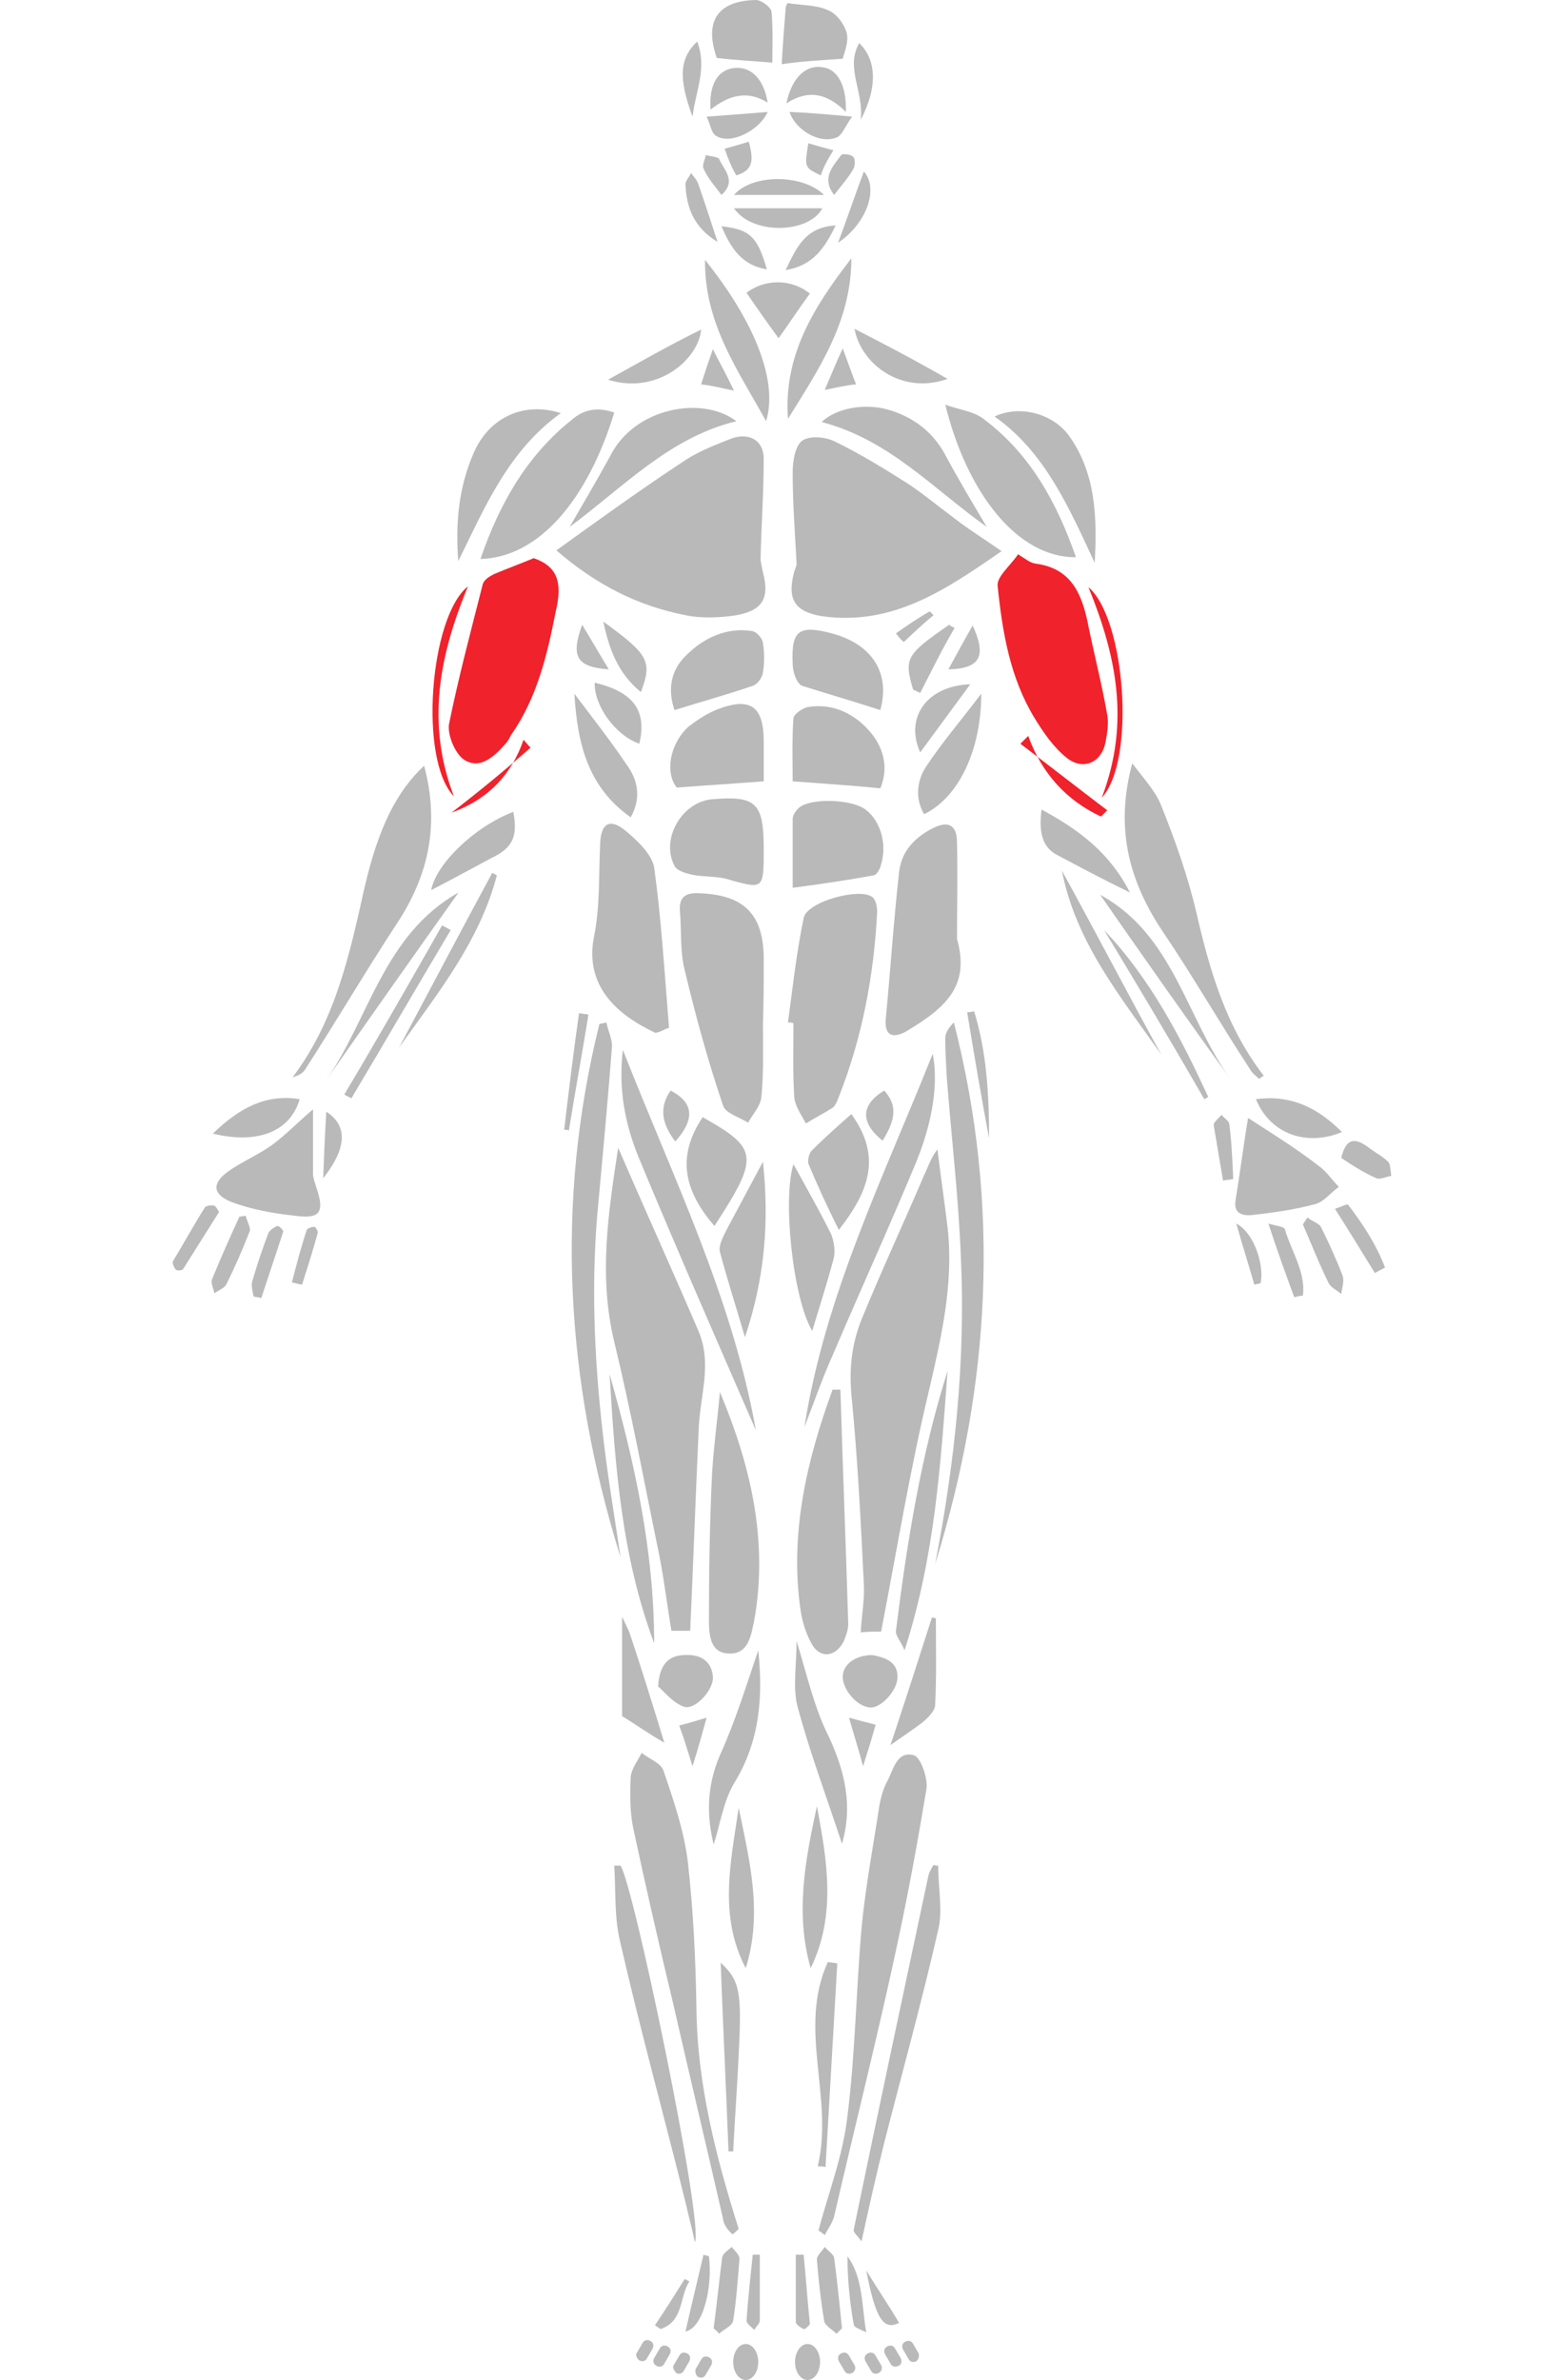 <svg width="200" height="304" xmlns="http://www.w3.org/2000/svg">
 <g>
  <title>background</title>
  <rect x="-1" y="-1" width="202" height="306" id="canvas_background" fill="none"/>
 </g>

 <g>
  <title>Layer 1</title>
  <path d="m88.2,208.4c0.4,-8.8 0.7,-17.4 1.1,-26.1c0.2,-4.1 1.7,-8.1 0,-12.2c-3.3,-7.7 -6.8,-15.4 -10.3,-23.5c-1.3,8.5 -2.5,16.5 -0.5,24.8c2.2,9.1 3.9,18.3 5.8,27.5c0.6,3.1 1,6.4 1.5,9.4l2.4,0l0,0.1z" fill="#b9b9b9" id="svg_1"/>
  <path d="m128,70.4c-2.3,-1.6 -4.4,-2.9 -6.3,-4.4c-1.9,-1.4 -3.8,-3 -5.8,-4.3c-3,-1.9 -6.1,-3.8 -9.2,-5.3c-1.2,-0.6 -3.2,-0.8 -4.2,-0.1c-0.9,0.7 -1.2,2.6 -1.2,4.1c0,3.9 0.3,7.7 0.5,11.6c0,0.3 -0.2,0.7 -0.3,1c-0.9,3.4 -0.1,5.1 3.5,5.7c9.1,1.3 15.9,-3.4 23,-8.3z" fill="#b9b9b9" id="svg_2"/>
  <path d="m112.6,208.4c2,-10.3 3.7,-20.7 6.1,-30.7c1.6,-6.9 3.2,-13.7 2.4,-20.9c-0.4,-3.3 -0.9,-6.7 -1.3,-10c-0.9,1.2 -1.2,2.3 -1.7,3.3c-2.6,6.1 -5.4,12.1 -7.9,18.2c-1.3,3.1 -1.7,6.3 -1.4,9.8c0.8,8.1 1.2,16.2 1.6,24.3c0.1,2 -0.3,4 -0.4,6.1c1.2,-0.1 2,-0.1 2.6,-0.1z" fill="#b9b9b9" id="svg_3"/>
  <path d="m71.1,70.3c5.1,4.4 10.4,7.1 16.6,8.3c2,0.4 4.3,0.3 6.3,0c3.4,-0.6 4.4,-2.1 3.5,-5.5c-0.1,-0.6 -0.3,-1.2 -0.3,-1.8c0.1,-4.3 0.4,-8.5 0.4,-12.7c0,-2.3 -1.8,-3.4 -4.1,-2.6c-2,0.8 -4.1,1.6 -5.8,2.7c-5.5,3.6 -10.9,7.5 -16.6,11.6z" fill="#b9b9b9" id="svg_4"/>
  <path d="m97.5,130.8c0.1,-2.7 0.1,-5.6 0.1,-8.3c0,-5.7 -2.5,-8.2 -8.2,-8.4c-1.7,-0.1 -2.7,0.4 -2.5,2.4c0.2,2.4 0,5.1 0.6,7.4c1.4,5.9 3,11.7 4.9,17.3c0.3,1 2.1,1.5 3.2,2.2c0.6,-1.1 1.6,-2.1 1.7,-3.3c0.3,-2.9 0.2,-6 0.2,-9.3z" fill="#b9b9b9" id="svg_5"/>
  <path d="m68.2,71.3c-1.7,0.7 -3.3,1.3 -5,2c-0.6,0.3 -1.3,0.7 -1.5,1.3c-1.5,5.9 -3.1,11.9 -4.3,17.8c-0.3,1.4 0.8,4 2,4.7c2,1.2 3.8,-0.5 5.2,-2.1c0.3,-0.3 0.5,-0.7 0.7,-1.1c3.3,-4.7 4.6,-10.1 5.7,-15.7c0.7,-3 0.8,-5.7 -2.8,-6.9z" fill="#f0222c" id="svg_6"/>
  <path d="m130.1,70.8c-1,1.5 -2.8,2.9 -2.6,4.1c0.6,5.9 1.6,11.7 4.7,16.8c1.1,1.8 2.4,3.7 4,5c2.1,1.8 4.6,0.8 5.1,-2c0.2,-1.1 0.4,-2.3 0.2,-3.4c-0.7,-4 -1.7,-7.8 -2.5,-11.8c-0.8,-3.8 -2.2,-6.9 -6.6,-7.5c-0.8,-0.1 -1.3,-0.6 -2.3,-1.2z" fill="#f0222c" id="svg_7"/>
  <path d="m100.7,130.6c0.2,0 0.5,0 0.7,0.1c0,3.1 -0.1,6.3 0.1,9.4c0.1,1.2 0.9,2.3 1.5,3.4c1.1,-0.7 2.3,-1.3 3.4,-2c0.4,-0.3 0.6,-0.9 0.8,-1.4c3,-7.6 4.5,-15.6 4.9,-23.7c0,-0.6 -0.2,-1.5 -0.6,-1.8c-1.6,-1.3 -8.5,0.6 -8.8,2.7c-0.9,4.3 -1.4,8.8 -2,13.3z" fill="#b9b9b9" id="svg_8"/>
  <path d="m104.6,284.9c0.3,0.2 0.6,0.4 0.8,0.6c0.4,-0.8 1,-1.6 1.2,-2.4c2.7,-11.7 5.6,-23.2 8.1,-34.9c1.4,-6.5 2.6,-13.1 3.7,-19.7c0.2,-1.3 -0.7,-4 -1.6,-4.3c-2.2,-0.6 -2.6,1.8 -3.4,3.3c-0.5,0.9 -0.8,2 -1,3c-0.8,5.3 -1.8,10.5 -2.3,15.8c-0.7,8 -0.8,16 -1.8,24c-0.6,5.2 -2.5,10 -3.7,14.6z" fill="#b9b9b9" id="svg_9"/>
  <path d="m93.6,285.4c0.3,-0.2 0.5,-0.4 0.8,-0.7c-2.9,-9.2 -5.3,-18.5 -5.4,-28.2c-0.1,-6.3 -0.4,-12.5 -1.1,-18.7c-0.5,-4 -1.8,-7.8 -3.1,-11.6c-0.3,-1 -1.8,-1.5 -2.8,-2.3c-0.5,1 -1.3,2 -1.4,3.1c-0.1,2.1 -0.1,4.4 0.3,6.4c1.6,7.5 3.3,14.9 5.1,22.4c2.1,9.2 4.3,18.4 6.4,27.6c0.1,0.9 0.7,1.5 1.2,2z" fill="#b9b9b9" id="svg_10"/>
  <path d="m85.5,131.3c-0.6,-7.4 -1,-14 -1.9,-20.5c-0.3,-1.7 -2.2,-3.5 -3.8,-4.8c-1.9,-1.5 -3,-0.8 -3.1,1.7c-0.2,4.1 0,8.1 -0.8,12c-1.2,6.2 2.9,9.9 7.8,12.2c0.4,0.1 1.5,-0.6 1.8,-0.6z" fill="#b9b9b9" id="svg_11"/>
  <path d="m122.3,119.9c0,-4.1 0.1,-8.2 0,-12.3c0,-2.1 -1,-2.8 -2.9,-1.9c-2.3,1.1 -4.2,2.9 -4.5,5.7c-0.7,6.2 -1.1,12.5 -1.7,18.7c-0.2,2.1 0.8,2.6 2.5,1.7c5.6,-3.3 8.2,-6.1 6.6,-11.9z" fill="#b9b9b9" id="svg_12"/>
  <path d="m79.3,198.9c-0.8,-5.4 -1.7,-10.7 -2.3,-16.1c-1.1,-9.8 -1.5,-19.6 -0.5,-29.5c0.6,-6.5 1.2,-13 1.7,-19.5c0.1,-1 -0.5,-2.1 -0.7,-3.2c-0.3,0.1 -0.6,0.1 -0.9,0.2c-5.7,23 -4.3,45.6 2.7,68.1z" fill="#b9b9b9" id="svg_13"/>
  <path d="m119.5,199.8c7.1,-22.8 8.4,-45.8 2.4,-69.2c-0.6,0.6 -1.1,1.3 -1.1,2c0,1.7 0.1,3.3 0.2,5.1c0.6,7.7 1.5,15.3 1.8,23c0.6,13.2 -0.8,26.3 -3.3,39.1z" fill="#b9b9b9" id="svg_14"/>
  <path d="m92,177.8c-0.3,3.4 -0.8,7 -1,10.4c-0.3,6.2 -0.4,12.5 -0.4,18.7c0,1.8 0.1,4.3 2.6,4.3c2.5,0.1 2.8,-2.4 3.2,-4.3c1.8,-10.2 -0.5,-19.8 -4.4,-29.1z" fill="#b9b9b9" id="svg_15"/>
  <path d="m107.4,177.5c-0.3,0 -0.6,0 -1,0c-3.3,9 -5.5,18.4 -4.1,28.1c0.2,1.5 0.7,3.1 1.5,4.5c1.1,1.8 3,1.5 4,-0.4c0.3,-0.7 0.6,-1.5 0.6,-2.3c-0.3,-10 -0.7,-19.9 -1,-29.9z" fill="#b9b9b9" id="svg_16"/>
  <path d="m54.2,97.8c-3.5,3.3 -5.8,7.8 -7.6,15.5c-1.9,8.5 -3.7,17 -9.2,24.3c0.7,-0.2 1.3,-0.5 1.6,-1c4,-6.2 7.7,-12.5 11.7,-18.6c4.1,-6.2 5.5,-12.7 3.5,-20.2z" fill="#b9b9b9" id="svg_17"/>
  <path d="m160.9,137.8c0.2,-0.1 0.4,-0.3 0.6,-0.4c-4.8,-6.2 -6.9,-13.4 -8.6,-20.8c-1.1,-4.7 -2.7,-9.2 -4.5,-13.7c-0.7,-1.8 -2.2,-3.4 -3.7,-5.4c-2.2,8.1 -0.5,14.8 3.7,21.2c4,5.9 7.5,12 11.3,17.8c0.3,0.6 0.8,0.9 1.2,1.3z" fill="#b9b9b9" id="svg_18"/>
  <path d="m61.4,71.4c7.5,-0.2 13.7,-7.6 17.1,-18.7c-2,-0.7 -3.8,-0.5 -5.4,0.9c-5.8,4.6 -9.3,10.8 -11.7,17.8z" fill="#b9b9b9" id="svg_19"/>
  <path d="m120.8,51.67c2.8,11.4 9.3,19.6 16.7,19.5c-2.4,-6.9 -5.8,-13.1 -11.6,-17.5c-1.4,-1.2 -3.4,-1.3 -5.1,-2z" fill="#b9b9b9" id="svg_20"/>
  <path d="m96.6,182.7c-3,-16.9 -10.6,-32.3 -17,-48.6c-0.6,5.1 0.3,9.5 2,13.7c4.9,11.8 10,23.4 15,34.9z" fill="#b9b9b9" id="svg_21"/>
  <path d="m102.8,182.3c1.2,-3.1 2.3,-6.3 3.7,-9.4c3.5,-8.2 7.2,-16.3 10.6,-24.5c2.2,-5.4 2.8,-10.2 2.1,-13.8c-6.3,15.8 -13.8,30.9 -16.4,47.7z" fill="#b9b9b9" id="svg_22"/>
  <path d="m97.6,108.4c0,-5.9 -1,-6.8 -6.7,-6.3c-3.8,0.4 -6.5,5.1 -4.7,8.5c0.3,0.6 1.3,0.9 2.1,1.1c1.4,0.3 2.8,0.2 4.3,0.5c5,1.4 5,1.6 5,-3.8z" fill="#b9b9b9" id="svg_23"/>
  <path d="m101.3,113.4c3.8,-0.5 7.1,-1 10.4,-1.6c0.4,-0.1 0.8,-0.9 0.9,-1.4c0.8,-2.6 -0.1,-5.6 -2,-7c-1.7,-1.3 -6.8,-1.5 -8.4,-0.3c-0.4,0.3 -0.9,1 -0.9,1.5l0,8.8z" fill="#b9b9b9" id="svg_24"/>
  <path d="m97.6,99.8c0,-1.7 0,-3.4 0,-5.1c0,-4.5 -1.7,-5.7 -5.9,-4.1c-1.3,0.5 -2.5,1.3 -3.7,2.2c-2.5,2.3 -3,6 -1.5,7.8c3.8,-0.3 7.2,-0.5 11.1,-0.8z" fill="#b9b9b9" id="svg_25"/>
  <path d="m112.5,100.7c1,-2.4 0.6,-4.9 -1.2,-7.1c-2,-2.4 -4.8,-3.8 -8,-3.3c-0.7,0.1 -1.8,0.9 -1.9,1.4c-0.2,2.7 -0.1,5.6 -0.1,8.1c3.9,0.3 7.4,0.5 11.2,0.9z" fill="#b9b9b9" id="svg_26"/>
  <path d="m79.3,238.3c-0.3,0 -0.5,0 -0.8,0c0.2,3.1 0,6.5 0.7,9.5c2.6,11.4 5.7,22.6 8.5,33.9c0.3,1.4 0.7,2.7 1.1,4.7c1.2,-2.2 -7.8,-45.6 -9.5,-48.1z" fill="#b9b9b9" id="svg_27"/>
  <path d="m40,141.7c-1.9,1.6 -3.4,3.2 -5.3,4.6c-1.7,1.2 -3.8,2.1 -5.5,3.3c-2.1,1.5 -2.1,2.9 0.3,3.9c2.6,1 5.5,1.5 8.3,1.8c3,0.4 3.7,-0.4 2.7,-3.4c-0.2,-0.7 -0.5,-1.4 -0.5,-2c0,-2.9 0,-5.5 0,-8.2z" fill="#b9b9b9" id="svg_28"/>
  <path d="m119.9,238.3c-0.2,0 -0.4,0 -0.6,-0.1c-0.3,0.5 -0.6,1 -0.7,1.6c-3.2,15 -6.4,30 -9.5,45c-0.1,0.3 0.5,0.8 1,1.5c1,-4.6 1.9,-8.6 2.9,-12.6c2.3,-9 4.8,-18 6.9,-27.2c0.6,-2.4 0,-5.3 0,-8.2z" fill="#b9b9b9" id="svg_29"/>
  <path d="m159.5,142.8c-0.5,2.9 -1,6.8 -1.6,10.5c-0.3,1.8 1,2 2.1,1.9c2.7,-0.3 5.5,-0.7 8.1,-1.4c1.1,-0.3 2,-1.5 3,-2.2c-0.9,-0.9 -1.6,-2 -2.6,-2.7c-3.1,-2.4 -6.4,-4.4 -9,-6.1z" fill="#b9b9b9" id="svg_30"/>
  <path d="m126.1,67.3c-1.9,-3.2 -3.7,-6.2 -5.3,-9.2s-4.2,-4.9 -7.4,-5.8c-2.9,-0.8 -6.5,-0.2 -8.4,1.6c8.7,2.3 14.2,8.5 21.1,13.4z" fill="#b9b9b9" id="svg_31"/>
  <path d="m72.8,67.3c6.9,-5.1 12.7,-11.4 21.3,-13.5c-4.3,-3.3 -13.1,-1.8 -16.2,4.6c-1.6,2.9 -3.3,5.8 -5.1,8.9z" fill="#b9b9b9" id="svg_32"/>
  <path d="m58.57,71.67c3.4,-6.9 6.4,-14.1 13.1,-18.9c-4.7,-1.5 -9.1,0.5 -11.1,5c-1.9,4.3 -2.4,8.9 -2,13.9z" fill="#b9b9b9" id="svg_33"/>
  <path d="m86.2,90.7c3.5,-1.1 6.8,-2 10,-3.1c0.6,-0.2 1.2,-1 1.3,-1.7c0.2,-1.2 0.2,-2.5 0,-3.8c-0.1,-0.6 -0.8,-1.4 -1.4,-1.5c-3.3,-0.5 -6.2,0.9 -8.4,3.1c-2,1.9 -2.4,4.4 -1.5,7z" fill="#b9b9b9" id="svg_34"/>
  <path d="m139.9,71.9c0.3,-5.7 0.2,-11.5 -3.4,-16.4c-2.1,-2.7 -6.2,-3.8 -9.4,-2.3c6.4,4.5 9.5,11.6 12.8,18.7z" fill="#b9b9b9" id="svg_35"/>
  <path d="m112.5,90.7c1.3,-4.7 -1,-8.4 -6.2,-9.8c-4.2,-1.1 -5.2,-0.4 -5,3.9c0,1 0.5,2.5 1.2,2.8c3.2,1 6.6,2 10,3.1z" fill="#b9b9b9" id="svg_36"/>
  <path d="m121.1,175.1c-3.4,10.7 -5.2,22 -6.6,33.2c-0.1,0.6 0.6,1.3 1.1,2.5c3.9,-12.1 4.6,-23.8 5.5,-35.7z" fill="#b9b9b9" id="svg_37"/>
  <path d="m83.6,209.9c0,-11.8 -2.5,-23.1 -5.7,-34.4c0.7,11.6 1.5,23.2 5.7,34.4z" fill="#b9b9b9" id="svg_38"/>
  <path d="m103.8,170c0.9,-3 1.9,-6.1 2.7,-9.1c0.3,-1 0.1,-2.3 -0.3,-3.3c-1.5,-3 -3.2,-6 -4.8,-8.9c-1.4,4.4 -0.1,17.1 2.4,21.3z" fill="#b9b9b9" id="svg_39"/>
  <path d="m95.2,170.8c2.6,-7.7 3.1,-15 2.3,-22.4c-1.5,2.8 -3,5.6 -4.5,8.4c-0.5,1 -1.2,2.2 -1,3.1c0.9,3.4 2,6.8 3.2,10.9z" fill="#b9b9b9" id="svg_40"/>
  <path d="m89.8,142.7c-3.5,5.2 -2.2,9.6 1.5,13.9c5.8,-8.9 5.6,-9.9 -1.5,-13.9z" fill="#b9b9b9" id="svg_41"/>
  <path d="m108.8,142.3c-1.7,1.5 -3.4,3 -5.1,4.7c-0.3,0.3 -0.5,1.2 -0.4,1.6c1.1,2.7 2.4,5.5 3.9,8.5c3.9,-5 5.5,-9.4 1.6,-14.8z" fill="#b9b9b9" id="svg_42"/>
  <g fill="#b9b9b9" id="svg_43">
   <path d="m100.7,53.5c3.9,-6.3 8.1,-12.4 8.1,-20.5c-4.8,6.2 -8.7,12.4 -8.1,20.5z" id="svg_44" fill="#b9b9b9"/>
   <path d="m90.1,33.2c-0.1,8.2 4.3,14.2 7.8,20.6c1.6,-5.2 -1.6,-12.9 -7.8,-20.6z" id="svg_45" fill="#b9b9b9"/>
   <path d="m101.8,209.6c0,3 -0.5,5.9 0.1,8.3c1.6,6 3.8,11.8 5.7,17.6c1.4,-4.8 0.4,-9.1 -1.6,-13.5c-1.9,-3.7 -2.8,-7.8 -4.2,-12.4z" id="svg_46" fill="#b9b9b9"/>
   <path d="m96.9,210.8c-1.5,4.4 -2.9,9 -4.9,13.4c-1.7,4 -1.7,7.7 -0.8,11.4c0.8,-2.4 1.2,-5.4 2.6,-7.8c3.4,-5.5 3.7,-11.3 3.1,-17z" id="svg_47" fill="#b9b9b9"/>
   <path d="m98.7,8c0,-1.9 0.1,-4.3 -0.1,-6.5c-0.1,-0.6 -1.3,-1.5 -2,-1.5c-5,0.1 -6.6,2.8 -5,7.4c2.5,0.3 4.8,0.4 7.1,0.6z" id="svg_48" fill="#b9b9b9"/>
   <path d="m107.7,7.5c0.2,-0.8 0.8,-2.2 0.5,-3.3s-1.3,-2.5 -2.4,-2.9c-1.5,-0.7 -3.3,-0.6 -5.1,-0.9c-0.1,0 -0.3,0.4 -0.3,0.7c-0.2,2.5 -0.4,5.1 -0.5,7.1c2.7,-0.4 5.1,-0.5 7.8,-0.7z" id="svg_49" fill="#b9b9b9"/>
   <path d="m104.4,230.7c-1.5,6.9 -2.8,13.7 -0.8,20.7c3.3,-6.8 2.1,-13.7 0.8,-20.7z" id="svg_50" fill="#b9b9b9"/>
   <path d="m125.4,88.6c-2.4,3.2 -5,6.2 -7.1,9.4c-1.1,1.7 -1.4,4 -0.2,6c4.5,-2.2 7.3,-8.3 7.3,-15.4z" id="svg_51" fill="#b9b9b9"/>
   <path d="m95.3,251.4c2.2,-7 0.5,-13.7 -0.9,-20.5c-1,6.9 -2.6,13.8 0.9,20.5z" id="svg_52" fill="#b9b9b9"/>
   <path d="m73.4,88.6c0.4,6.4 1.7,11.9 7.2,15.8c1.4,-2.5 0.9,-4.8 -0.5,-6.7c-2,-3 -4.3,-5.9 -6.7,-9.1z" id="svg_53" fill="#b9b9b9"/>
  </g>
  <path d="m58.6,114c-9.6,5.4 -11.4,16.1 -17,24.1c5.6,-8 11.3,-16.1 17,-24.1z" fill="#b9b9b9" id="svg_54"/>
  <path d="m157.3,137.9c-5.7,-7.8 -7.3,-18.5 -16.7,-23.6c5.5,7.9 11.1,15.9 16.7,23.6z" fill="#b9b9b9" id="svg_55"/>
  <path d="m107,250.8c-0.4,-0.1 -0.8,-0.1 -1.2,-0.2c-3.9,8.5 0.8,17.4 -1.3,26.1c0.3,0 0.7,0 1,0.1c0.5,-8.8 1,-17.4 1.5,-26z" fill="#b9b9b9" id="svg_56"/>
  <path d="m65.6,103.7c-5,1.9 -9.9,6.7 -10.5,10c2.5,-1.3 5.1,-2.7 7.7,-4.1c2.7,-1.3 3.4,-2.7 2.8,-5.9z" fill="#b9b9b9" id="svg_57"/>
  <path d="m93.1,274.8l0.6,0c0.2,-4.1 0.5,-8.1 0.7,-12.3c0.4,-8 0.2,-9.5 -2.3,-11.8c0.3,8.2 0.7,16.2 1,24.1z" fill="#b9b9b9" id="svg_58"/>
  <path d="m119.6,206.7c-0.2,0 -0.3,-0.1 -0.5,-0.1c-1.7,5.3 -3.4,10.6 -5.3,16.3c1.7,-1.2 2.9,-2 4.1,-2.9c0.7,-0.6 1.5,-1.4 1.6,-2.1c0.2,-3.7 0.1,-7.5 0.1,-11.2z" fill="#b9b9b9" id="svg_59"/>
  <path d="m144.4,114c-2.6,-5.1 -6.5,-8 -11.3,-10.6c-0.3,2.5 -0.1,4.6 1.8,5.7c3,1.6 6,3.2 9.5,4.9z" fill="#b9b9b9" id="svg_60"/>
  <path d="m84.9,222.6c-1.5,-4.9 -2.9,-9.4 -4.4,-13.9c-0.2,-0.6 -0.5,-1.1 -1,-2.2l0,12.7c1.8,1.1 3.3,2.2 5.4,3.4z" fill="#b9b9b9" id="svg_61"/>
  <path d="m111.5,211.4c-2.2,0 -3.8,1.2 -3.8,2.8s1.8,3.8 3.5,3.9c1.4,0.1 3.5,-2.2 3.5,-3.9c0,-2.1 -1.8,-2.5 -3.2,-2.8z" fill="#b9b9b9" id="svg_62"/>
  <path d="m84.1,215.4c0.8,0.7 1.9,2.1 3.3,2.6s3.9,-2.2 3.7,-3.9c-0.2,-2.1 -1.8,-2.8 -3.5,-2.7c-1.8,0 -3.3,0.8 -3.5,4z" fill="#b9b9b9" id="svg_63"/>
  <path d="m27.2,144.8c5.8,1.4 9.9,-0.3 11.1,-4.4c-4.3,-0.7 -7.7,1.1 -11.1,4.4z" fill="#b9b9b9" id="svg_64"/>
  <path d="m160.5,140.4c1.8,4.4 6.4,6.1 11,4.2c-3.1,-3.1 -6.5,-4.8 -11,-4.2z" fill="#b9b9b9" id="svg_65"/>
  <path d="m148.4,134.7c-4.3,-7.8 -8.4,-15.7 -12.7,-23.5c1.8,9.2 7.5,16.1 12.7,23.5z" fill="#b9b9b9" id="svg_66"/>
  <path d="m95.4,37.4c1.3,1.9 2.7,3.9 4.1,5.8c1.3,-1.8 2.6,-3.8 4,-5.7c-2.2,-1.8 -5.6,-2 -8.1,-0.1z" fill="#b9b9b9" id="svg_67"/>
  <path d="m63.5,111.8c-0.2,-0.1 -0.4,-0.2 -0.6,-0.3c-4,7.4 -7.9,14.8 -11.9,22.3c5,-7 10.3,-13.6 12.5,-22z" fill="#b9b9b9" id="svg_68"/>
  <path d="m109.2,42c0.8,4.4 5.9,8.5 11.9,6.4c-4,-2.3 -7.8,-4.3 -11.9,-6.4z" fill="#b9b9b9" id="svg_69"/>
  <path d="m77.7,48.5c6.4,2 11.6,-2.7 11.9,-6.4c-4.1,2 -7.9,4.2 -11.9,6.4z" fill="#b9b9b9" id="svg_70"/>
  <path d="m153.9,140.4c0.2,-0.1 0.4,-0.2 0.5,-0.3c-3.5,-7.6 -7.4,-15.1 -13.3,-21.3c4.3,7.1 8.6,14.3 12.8,21.6z" fill="#b9b9b9" id="svg_71"/>
  <path d="m44,139.8c0.3,0.2 0.6,0.3 0.9,0.5c4.3,-7.2 8.4,-14.3 12.7,-21.5c-0.4,-0.2 -0.7,-0.4 -1.1,-0.6c-4.1,7.2 -8.2,14.4 -12.5,21.6z" fill="#b9b9b9" id="svg_72"/>
  <g fill="#b9b9b9" id="svg_73">
   <path d="m76,87.2c-0.1,2.9 2.6,6.7 5.7,7.8c1,-4.2 -0.7,-6.6 -5.7,-7.8z" id="svg_74" fill="#b9b9b9"/>
   <path d="m117.6,96.1c2.2,-3 4.2,-5.7 6.4,-8.7c-5.6,0.2 -8.4,4.3 -6.4,8.7z" id="svg_75" fill="#b9b9b9"/>
   <path d="m59.8,74.9c-4.9,3.9 -6.3,22.2 -1.8,26.8c-3.6,-9.4 -1.8,-18.1 1.8,-26.8z" id="svg_76" fill="#f0222c"/>
   <path d="m139.1,75c3.5,8.6 5.4,17.2 1.7,26.9c4.4,-4.8 3,-22.9 -1.7,-26.9z" id="svg_77" fill="#f0222c"/>
   <path d="m91.2,297.4c0.2,0.2 0.5,0.4 0.7,0.7c0.6,-0.6 1.7,-1 1.8,-1.7c0.4,-2.6 0.6,-5.3 0.8,-7.9c0,-0.5 -0.6,-1 -1,-1.5c-0.4,0.4 -1.1,0.8 -1.2,1.3c-0.4,3 -0.7,6.1 -1.1,9.1z" id="svg_78" fill="#b9b9b9"/>
   <path d="m106.9,298.1c0.2,-0.2 0.5,-0.5 0.7,-0.7c-0.3,-3 -0.6,-6 -1,-9c-0.1,-0.5 -0.8,-0.9 -1.2,-1.4c-0.4,0.6 -1.1,1.2 -1,1.7c0.2,2.5 0.5,5.2 0.9,7.6c0,0.7 1,1.2 1.6,1.8z" id="svg_79" fill="#b9b9b9"/>
   <path d="m93.8,26.6c2.3,3.4 9.5,3.3 11.3,0c-3.8,0 -7.5,0 -11.3,0z" id="svg_80" fill="#b9b9b9"/>
   <path d="m108.1,14.3c0.1,-3.3 -1,-5.4 -2.9,-5.7c-2.1,-0.4 -4,1.2 -4.7,4.6c2.8,-1.8 5.2,-1.3 7.6,1.1z" id="svg_81" fill="#b9b9b9"/>
   <path d="m116.7,88.1c0.3,0.1 0.6,0.3 0.9,0.4c1.4,-2.7 2.8,-5.6 4.4,-8.3c-0.2,-0.1 -0.5,-0.2 -0.7,-0.4c-5.5,3.8 -5.8,4.3 -4.6,8.3z" id="svg_82" fill="#b9b9b9"/>
   <path d="m98.1,13.1c-0.5,-3.1 -2.2,-4.7 -4.4,-4.4c-2,0.3 -3.1,2.1 -2.9,5.3c2.2,-1.7 4.5,-2.6 7.3,-0.9z" id="svg_83" fill="#b9b9b9"/>
   <path d="m77.1,79.4c0.8,3.8 2,6.7 4.8,9c1.5,-3.9 1,-4.8 -4.8,-9z" id="svg_84" fill="#b9b9b9"/>
   <path d="m167.1,155.5c-0.2,0.3 -0.4,0.6 -0.6,0.9c1.1,2.5 2.1,5.1 3.3,7.5c0.3,0.6 1.1,0.9 1.6,1.4c0.1,-0.8 0.4,-1.6 0.2,-2.3c-0.8,-2.1 -1.8,-4.3 -2.8,-6.3c-0.3,-0.5 -1.2,-0.7 -1.7,-1.2z" id="svg_85" fill="#b9b9b9"/>
   <path d="m31.4,155.3c-0.3,0 -0.5,0.1 -0.8,0.1c-1.2,2.6 -2.4,5.3 -3.5,8c-0.2,0.5 0.2,1.2 0.3,1.8c0.5,-0.4 1.2,-0.6 1.5,-1.1c1.1,-2.2 2.1,-4.5 3,-6.8c0.2,-0.4 -0.3,-1.2 -0.5,-2z" id="svg_86" fill="#b9b9b9"/>
  </g>
  <path d="m171.4,147.9c1.5,1 2.9,1.9 4.5,2.6c0.5,0.2 1.2,-0.2 1.9,-0.3c-0.1,-0.6 -0.1,-1.5 -0.4,-1.8c-0.7,-0.7 -1.7,-1.2 -2.6,-1.9c-1.8,-1.3 -2.8,-1 -3.4,1.4z" fill="#b9b9b9" id="svg_87"/>
  <path d="m100.9,14.3c0.7,2.2 3.7,4.1 5.9,3.3c0.8,-0.2 1.2,-1.5 2.1,-2.7c-3.3,-0.3 -5.5,-0.5 -8,-0.6z" fill="#b9b9b9" id="svg_88"/>
  <path d="m93.8,24.9l11.5,0c-2.7,-2.7 -9.2,-2.7 -11.5,0z" fill="#b9b9b9" id="svg_89"/>
  <path d="m57.7,103.8c4.7,-1.7 7.7,-4.9 9.2,-9.3c0.3,0.3 0.6,0.7 0.9,1c-3.3,2.9 -6.7,5.7 -10.1,8.3z" fill="#f0222c" id="svg_90"/>
  <path d="m98.1,14.3c-2.5,0.2 -4.9,0.4 -7.8,0.6c0.5,1 0.6,2.2 1.3,2.5c1.9,1.1 5.5,-0.8 6.5,-3.1z" fill="#b9b9b9" id="svg_91"/>
  <path d="m140.7,104.3l0.8,-0.8c-3.7,-2.8 -7.4,-5.7 -11.1,-8.5l1,-1c1.7,4.7 4.8,8.2 9.3,10.3z" fill="#f0222c" id="svg_92"/>
  <path d="m28,154.8c-0.2,-0.3 -0.4,-0.7 -0.6,-0.8c-0.4,-0.1 -1,0 -1.2,0.2c-1.4,2.2 -2.7,4.6 -4.1,6.9c-0.1,0.2 0.1,0.8 0.4,1.1c0.1,0.1 0.8,0.1 0.9,-0.1c1.5,-2.4 3.1,-4.9 4.6,-7.3z" fill="#b9b9b9" id="svg_93"/>
  <path d="m165.4,165.7c0.4,-0.1 0.7,-0.2 1.1,-0.2c0.4,-3 -1.5,-5.7 -2.3,-8.5c-0.1,-0.3 -1,-0.4 -2.1,-0.7c1.1,3.4 2.2,6.4 3.3,9.4z" fill="#b9b9b9" id="svg_94"/>
  <path d="m175.7,162.6c0.4,-0.2 0.9,-0.5 1.3,-0.7c-1.1,-2.9 -2.8,-5.5 -4.7,-8c-0.1,-0.2 -1,0.3 -1.7,0.5c1.9,3 3.5,5.6 5.1,8.2z" fill="#b9b9b9" id="svg_95"/>
  <path d="m32.4,165.6c0.3,0.1 0.7,0.1 1,0.2c0.9,-2.8 1.9,-5.7 2.8,-8.5c0,-0.2 -0.6,-0.8 -0.8,-0.7c-0.4,0.2 -0.9,0.5 -1.1,0.9c-0.8,2.1 -1.5,4.2 -2.1,6.3c-0.1,0.5 0.1,1.2 0.2,1.8z" fill="#b9b9b9" id="svg_96"/>
  <path d="m156.3,150.8c0.4,-0.1 0.8,-0.1 1.3,-0.2c-0.1,-2.3 -0.2,-4.7 -0.5,-7c0,-0.4 -0.7,-0.8 -1,-1.2c-0.3,0.4 -1,0.9 -1,1.3c0.4,2.3 0.8,4.8 1.2,7.1z" fill="#b9b9b9" id="svg_97"/>
  <path d="m106.8,28.8c-3.9,0.2 -5,2.8 -6.4,5.7c3.6,-0.6 5,-2.9 6.4,-5.7z" fill="#b9b9b9" id="svg_98"/>
  <path d="m110,15.3c2.2,-4.2 2,-7.7 -0.2,-9.8c-1.8,3.2 0.6,6.1 0.2,9.8z" fill="#b9b9b9" id="svg_99"/>
  <path d="m110.7,297.9c-0.6,-3.5 -0.4,-7 -2.4,-9.7c0,2.9 0.3,5.9 0.8,8.7c0,0.4 1,0.7 1.6,1z" fill="#b9b9b9" id="svg_100"/>
  <path d="m126.4,145.4c0,-5.5 -0.3,-11 -1.9,-16.2c-0.3,0 -0.6,0.1 -0.9,0.1c0.9,5.5 1.8,10.8 2.8,16.1z" fill="#b9b9b9" id="svg_101"/>
  <path d="m41.7,142c-0.2,3.2 -0.3,5.9 -0.4,8.5c3,-3.8 3.2,-6.7 0.4,-8.5z" fill="#b9b9b9" id="svg_102"/>
  <path d="m113,139.3c-3,1.8 -3.1,4.1 -0.2,6.4c1.3,-2.2 2.2,-4.2 0.2,-6.4z" fill="#b9b9b9" id="svg_103"/>
  <path d="m89.1,5.3c-2.3,2.2 -2.4,4.7 -0.6,9.6c0.4,-3.3 1.9,-6.2 0.6,-9.6z" fill="#b9b9b9" id="svg_104"/>
  <path d="m87.6,297.8c2.2,-0.4 3.5,-5.5 3,-9.6c-0.2,-0.1 -0.5,-0.1 -0.7,-0.2c-0.7,3 -1.5,6.3 -2.3,9.8z" fill="#b9b9b9" id="svg_105"/>
  <path d="m98,34.4c-1.2,-4.2 -2.2,-5.1 -5.8,-5.5c1.2,2.8 2.6,5 5.8,5.5z" fill="#b9b9b9" id="svg_106"/>
  <path d="m85.7,139.3c-1.6,2.3 -1,4.4 0.6,6.5c2.6,-2.9 2.3,-5 -0.6,-6.5z" fill="#b9b9b9" id="svg_107"/>
  <path d="m110.4,21.9c-1.2,3.2 -2.2,6.2 -3.3,9.1c3.5,-2.3 5.3,-6.8 3.3,-9.1z" fill="#b9b9b9" id="svg_108"/>
  <path d="m72.1,144.3c0.2,0 0.4,0 0.6,0.1c0.8,-5 1.7,-9.8 2.5,-14.8c-0.4,-0.1 -0.8,-0.1 -1.2,-0.2c-0.7,4.9 -1.3,9.8 -1.9,14.9z" fill="#b9b9b9" id="svg_109"/>
  <g fill="#b9b9b9" id="svg_110">
   <path d="m91.7,30.9c-0.9,-2.8 -1.7,-5.2 -2.5,-7.5c-0.2,-0.5 -0.6,-0.9 -0.9,-1.3c-0.2,0.5 -0.7,1 -0.7,1.4c0.1,3 1.1,5.6 4.1,7.4z" id="svg_111" fill="#b9b9b9"/>
   <path d="m97.1,288c-0.3,0 -0.6,0 -0.9,0c-0.3,2.8 -0.6,5.6 -0.8,8.4c0,0.4 0.6,0.8 1,1.2c0.2,-0.4 0.7,-0.8 0.7,-1.2c0,-2.8 0,-5.5 0,-8.4z" id="svg_112" fill="#b9b9b9"/>
   <path d="m102.7,288c-0.3,0 -0.7,0 -1,0l0,8.6c0,0.3 0.6,0.7 1,0.9c0.1,0.1 0.8,-0.5 0.8,-0.7c-0.3,-2.8 -0.5,-5.8 -0.8,-8.8z" id="svg_113" fill="#b9b9b9"/>
   <path d="m77.8,85.5c-1.2,-2 -2.2,-3.7 -3.4,-5.7c-1.5,4.1 -0.7,5.4 3.4,5.7z" id="svg_114" fill="#b9b9b9"/>
   <path d="m121.2,85.5c4.1,-0.1 4.9,-1.7 3.1,-5.6c-1.1,1.9 -2,3.6 -3.1,5.6z" id="svg_115" fill="#b9b9b9"/>
   <path d="m106.6,24.9c1,-1.3 1.9,-2.3 2.5,-3.4c0.2,-0.4 0.2,-1.3 -0.1,-1.5c-0.3,-0.3 -1.4,-0.4 -1.5,-0.2c-1,1.4 -2.6,2.9 -0.9,5.1z" id="svg_116" fill="#b9b9b9"/>
   <path d="m37.3,163.8c0.4,0.1 0.8,0.2 1.3,0.3c0.7,-2.2 1.4,-4.4 2,-6.6c0.1,-0.2 -0.3,-0.8 -0.4,-0.8c-0.4,0 -0.9,0.2 -1,0.4c-0.7,2.1 -1.3,4.4 -1.9,6.7z" id="svg_117" fill="#b9b9b9"/>
   <path d="m160.3,164.1c0.3,-0.1 0.5,-0.1 0.8,-0.2c0.5,-2.4 -0.9,-6.5 -3.1,-7.6c0.8,2.9 1.6,5.3 2.3,7.8z" id="svg_118" fill="#b9b9b9"/>
   <path d="m88.5,225.6c0.8,-2.5 1.3,-4.4 1.8,-6.2c-1.3,0.4 -2.3,0.7 -3.5,1c0.6,1.6 1,3 1.7,5.2z" id="svg_119" fill="#b9b9b9"/>
   <path d="m92.2,24.9c2,-1.8 0.3,-3.2 -0.3,-4.6c-0.2,-0.3 -1.1,-0.3 -1.7,-0.5c-0.1,0.6 -0.5,1.3 -0.3,1.7c0.5,1.2 1.4,2.2 2.3,3.4z" id="svg_120" fill="#b9b9b9"/>
   <path d="m109.4,49.1c-0.7,-1.8 -1.1,-3 -1.7,-4.6c-0.8,1.7 -1.4,3.2 -2.3,5.3c1.6,-0.3 2.7,-0.6 4,-0.7z" id="svg_121" fill="#b9b9b9"/>
   <path d="m110.3,225.6c0.6,-1.9 1.1,-3.5 1.6,-5.3c-1.2,-0.3 -2.3,-0.6 -3.4,-0.9c0.6,2.1 1.2,4 1.8,6.2z" id="svg_122" fill="#b9b9b9"/>
   <path d="m94.1,22.4c2.4,-0.7 2.1,-2.3 1.6,-4.3c-1,0.3 -2,0.6 -3.1,0.9c0.5,1.4 0.9,2.4 1.5,3.4z" id="svg_123" fill="#b9b9b9"/>
   <path d="m93.8,49.9c-1,-2.1 -1.8,-3.5 -2.7,-5.3c-0.6,1.7 -1,2.9 -1.5,4.5c1.1,0.1 2.3,0.4 4.2,0.8z" id="svg_124" fill="#b9b9b9"/>
   <path d="m106.5,19.2c-1.1,-0.3 -2.2,-0.6 -3.2,-0.9c-0.5,3.1 -0.5,3.1 1.6,4.1c0.3,-1 0.8,-1.9 1.6,-3.2z" id="svg_125" fill="#b9b9b9"/>
   <path d="m110.7,290c1.2,6.2 2.2,7.7 4.2,6.7c-1.3,-2.2 -2.8,-4.4 -4.2,-6.7z" id="svg_126" fill="#b9b9b9"/>
   <path d="m88.1,291.4c-0.2,-0.1 -0.4,-0.2 -0.6,-0.3c-1.2,1.9 -2.5,4 -3.8,5.9c0.2,0.2 0.5,0.3 0.7,0.5c3,-1 2.4,-4.1 3.7,-6.1z" id="svg_127" fill="#b9b9b9"/>
   <path d="m114.5,80.9c0.3,0.4 0.6,0.8 1,1.1c1.2,-1.1 2.4,-2.3 3.8,-3.4c-0.2,-0.2 -0.3,-0.4 -0.5,-0.5c-1.6,0.9 -3,1.9 -4.3,2.8z" id="svg_128" fill="#b9b9b9"/>
   <ellipse cx="95.3" cy="301.7" rx="1.6" ry="2.3" id="svg_129" fill="#b9b9b9"/>
   <ellipse cx="103.2" cy="301.7" rx="1.6" ry="2.3" id="svg_130" fill="#b9b9b9"/>
   <path d="m108.9,303.1c-0.4,0.2 -0.8,0.1 -1,-0.3l-0.7,-1.2c-0.2,-0.4 -0.1,-0.8 0.3,-1s0.8,-0.1 1,0.3l0.7,1.2c0.2,0.3 0.1,0.8 -0.3,1z" id="svg_131" fill="#b9b9b9"/>
   <path d="m112.3,303.1c-0.4,0.2 -0.8,0.1 -1,-0.3l-0.7,-1.2c-0.2,-0.4 -0.1,-0.8 0.3,-1s0.8,-0.1 1,0.3l0.7,1.2c0.2,0.3 0.1,0.8 -0.3,1z" id="svg_132" fill="#b9b9b9"/>
   <path d="m114.8,302.2c-0.4,0.2 -0.8,0.1 -1,-0.3l-0.7,-1.2c-0.2,-0.4 -0.1,-0.8 0.3,-1s0.8,-0.1 1,0.3l0.7,1.2c0.2,0.4 0.1,0.9 -0.3,1z" id="svg_133" fill="#b9b9b9"/>
   <path d="m117.1,301.6c-0.4,0.2 -0.8,0.1 -1,-0.3l-0.7,-1.2c-0.2,-0.4 -0.1,-0.8 0.3,-1s0.8,-0.1 1,0.3l0.7,1.2c0.1,0.3 0,0.8 -0.3,1z" id="svg_134" fill="#b9b9b9"/>
   <path d="m89.2,303.6c0.4,0.2 0.8,0.1 1,-0.3l0.7,-1.2c0.2,-0.4 0.1,-0.8 -0.3,-1s-0.8,-0.1 -1,0.3l-0.7,1.2c-0.1,0.3 0,0.8 0.3,1z" id="svg_135" fill="#b9b9b9"/>
   <path d="m86.4,303.1c0.4,0.2 0.8,0.1 1,-0.3l0.7,-1.2c0.2,-0.4 0.1,-0.8 -0.3,-1s-0.8,-0.1 -1,0.3l-0.7,1.2c-0.2,0.3 0,0.6 0.3,1z" id="svg_136" fill="#b9b9b9"/>
   <path d="m83.9,302.2c0.4,0.2 0.8,0.1 1,-0.3l0.7,-1.2c0.2,-0.4 0.1,-0.8 -0.3,-1s-0.8,-0.1 -1,0.3l-0.7,1.2c-0.2,0.3 -0.1,0.8 0.3,1z" id="svg_137" fill="#b9b9b9"/>
   <path d="m81.7,301.5c0.4,0.2 0.8,0.1 1,-0.3l0.7,-1.2c0.2,-0.4 0.1,-0.8 -0.3,-1s-0.8,-0.1 -1,0.3l-0.7,1.2c-0.2,0.2 -0.1,0.7 0.3,1z" id="svg_138" fill="#b9b9b9"/>
  </g>
 </g>
</svg>